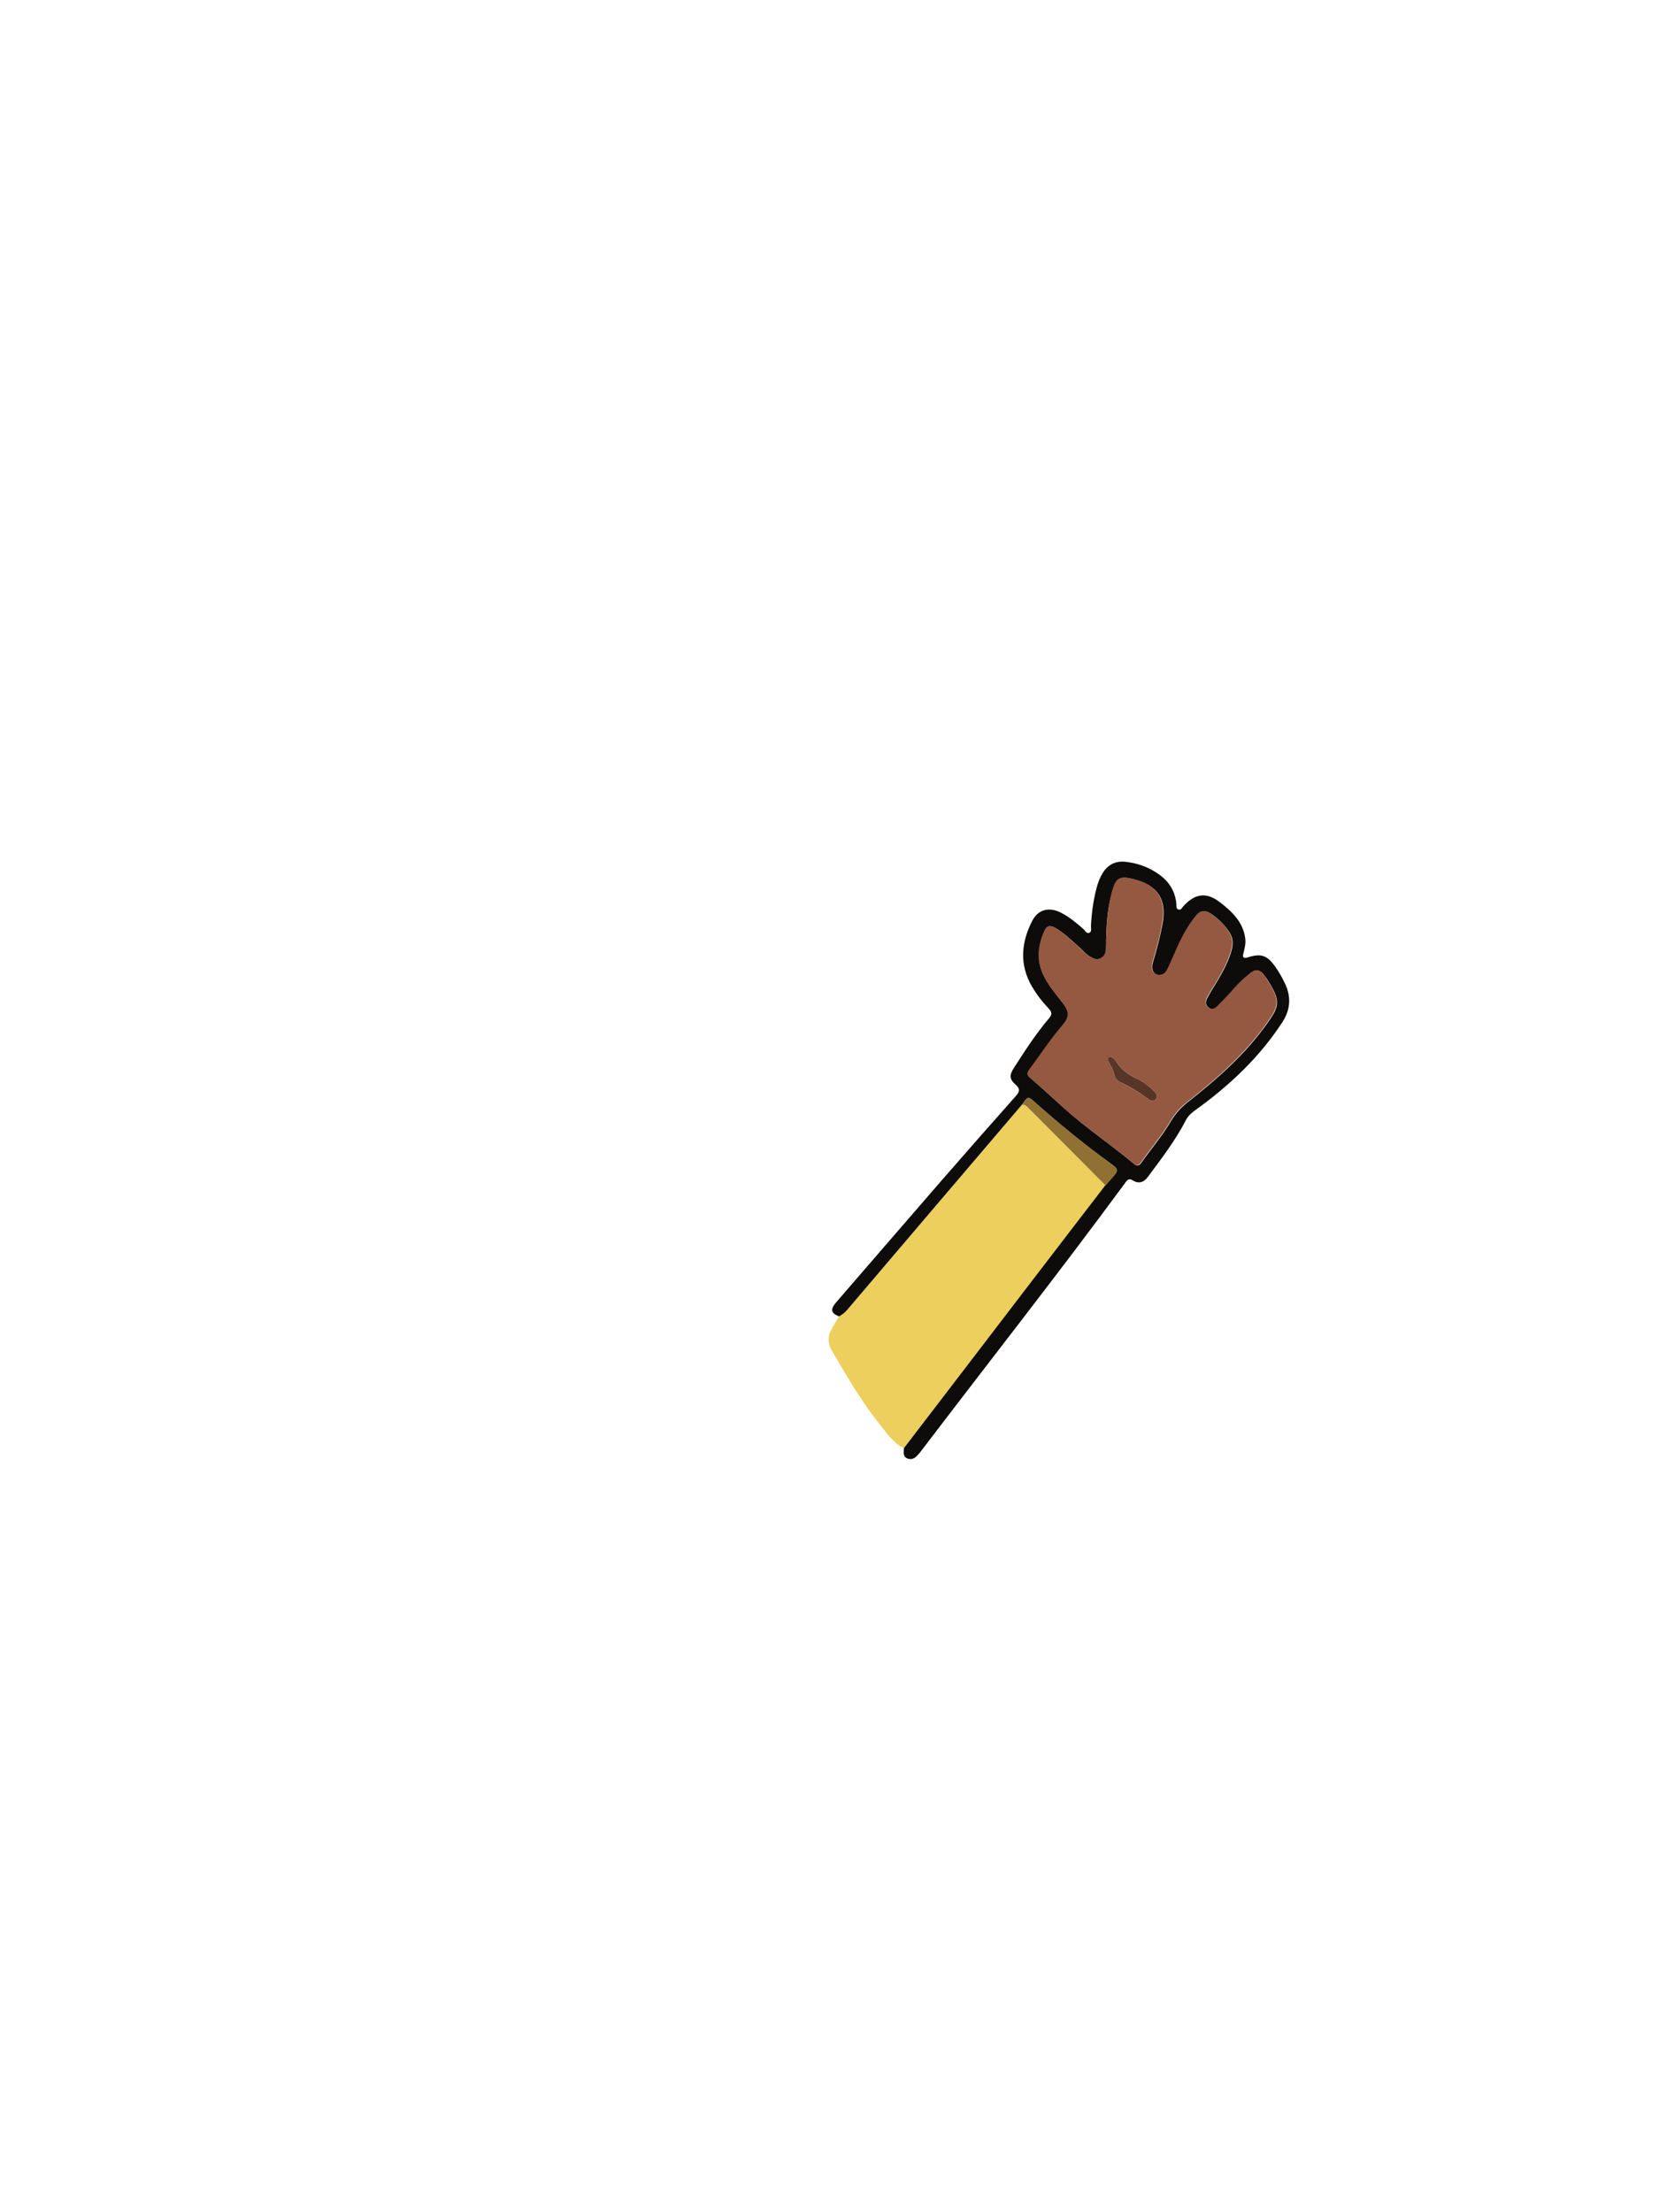<?xml version="1.0" encoding="utf-8"?>
<!-- Generator: Adobe Illustrator 25.0.0, SVG Export Plug-In . SVG Version: 6.00 Build 0)  -->
<svg version="1.1" id="图层_1" xmlns="http://www.w3.org/2000/svg" xmlns:xlink="http://www.w3.org/1999/xlink" x="0px" y="0px"
	 viewBox="0 0 1200 1600" style="enable-background:new 0 0 1200 1600;" xml:space="preserve">
<style type="text/css">
	.st0{fill:#060604;}
	.st1{fill:#EDCF5D;}
	.st2{fill:#FBF1EE;}
	.st3{fill:#ECCF5D;}
	.st4{fill:#F4FB95;}
	.st5{fill:#A0918B;}
	.st6{fill:#FBFBFB;}
	.st7{fill:#927233;}
	.st8{fill:#935A40;}
	.st9{fill:#623C2A;}
	.st10{fill:#FEFEFE;}
	.st11{fill:#040302;}
	.st12{fill:#090805;}
	.st13{fill:#9C5B46;}
	.st14{fill:#070705;}
	.st15{fill:#ECCE5D;}
	.st16{fill:#F2F2F2;}
	.st17{fill:#93583F;}
	.st18{fill:#A1918B;}
	.st19{fill:#513123;}
	.st20{fill:#FAFAFA;}
	.st21{fill:#030202;}
	.st22{fill:#060605;}
	.st23{fill:#A0908A;}
	.st24{fill:#937234;}
	.st25{fill:#E6C95B;}
	.st26{fill:#864E37;}
	.st27{fill:#513124;}
	.st28{fill:#B0603E;}
	.st29{fill:#FAF0ED;}
	.st30{fill:#F9F9F9;}
	.st31{fill:#917133;}
	.st32{fill:#9E8F89;}
	.st33{fill:#E7CA5B;}
	.st34{fill:#92583F;}
	.st35{fill:#050503;}
	.st36{fill:#FCFBFB;}
	.st37{fill:#080704;}
	.st38{fill:#070605;}
	.st39{fill:#FAF1ED;}
	.st40{fill:#F4FA95;}
	.st41{fill:#F8F8F7;}
	.st42{fill:#90573E;}
	.st43{fill:#030302;}
	.st44{fill:#080805;}
	.st45{fill:#FBF1ED;}
	.st46{fill:#FBFBFA;}
	.st47{fill:#927234;}
	.st48{fill:#F69376;}
	.st49{fill:#7B2D2D;}
	.st50{fill:#FCFCFC;}
	.st51{fill:#EF5A2D;}
	.st52{fill:#F0CC2D;}
	.st53{fill:#9F8F8A;}
	.st54{fill:#FAFAF9;}
	.st55{fill:#F2A78E;}
	.st56{fill:#040403;}
	.st57{fill:#070604;}
	.st58{fill:#A0908B;}
	.st59{fill:#F7F7F7;}
	.st60{fill:#E8CB5B;}
	.st61{fill:#8F563E;}
	.st62{fill:#513224;}
	.st63{fill:#080705;}
	.st64{fill:#FCFCFB;}
	.st65{fill:#F9F8F8;}
	.st66{fill:#FAF0EC;}
	.st67{fill:#9F908A;}
	.st68{fill:#91573E;}
	.st69{fill:#070704;}
	.st70{fill:#F5FC96;}
	.st71{fill:#9C9C53;}
	.st72{fill:#9A9A52;}
	.st73{fill:#F2F994;}
	.st74{fill:#A17628;}
	.st75{fill:#90573F;}
	.st76{fill:#090806;}
	.st77{fill:#523123;}
	.st78{fill:#7C4031;}
	.st79{fill:#ED866D;}
	.st80{fill:#F3E9E6;}
	.st81{fill:#4F3023;}
	.st82{fill:#060606;}
	.st83{fill:#89533B;}
	.st84{fill:#050403;}
	.st85{fill:#090909;}
	.st86{fill:#EDCF5E;}
	.st87{fill:#050504;}
	.st88{fill:#060504;}
	.st89{fill:#955A41;}
	.st90{fill:#080703;}
	.st91{fill:#090807;}
	.st92{fill:#070603;}
	.st93{fill:#0A0905;}
	.st94{fill:#937335;}
	.st95{fill:#955A40;}
	.st96{fill:#955940;}
	.st97{fill:#EDD05E;}
	.st98{fill:#8F7032;}
	.st99{fill:#945940;}
	.st100{fill:#EED05E;}
	.st101{fill:#503123;}
	.st102{fill:#EEEEEE;}
	.st103{fill:#0D0C0A;}
	.st104{fill:#E3C659;}
	.st105{fill:#967535;}
	.st106{fill:#9D7D38;}
	.st107{fill:#745A29;}
	.st108{fill:#847334;}
	.st109{fill:#907134;}
	.st110{fill:#E5C85B;}
	.st111{fill:#503124;}
	.st112{fill:#927133;}
	.st113{fill:#E0DDD4;}
	.st114{fill:#987836;}
	.st115{fill:#977636;}
	.st116{fill:#CCC4A4;}
	.st117{fill:#523224;}
	.st118{fill:#0B0908;}
	.st119{fill:#8F7135;}
	.st120{fill:#050404;}
	.st121{fill:#EDD05D;}
	.st122{fill:#F3FA94;}
	.st123{fill:#9A9A51;}
	.st124{fill:#999951;}
	.st125{fill:#937334;}
	.st126{fill:#FAF0EE;}
	.st127{fill:#F3FA95;}
	.st128{fill:#989851;}
	.st129{fill:#A2792A;}
	.st130{fill:#F1F893;}
	.st131{fill:#A17729;}
	.st132{fill:#050502;}
	.st133{fill:#947335;}
	.st134{fill:#917233;}
	.st135{fill:#9B9B52;}
	.st136{fill:#F9EFEC;}
	.st137{fill:#9A782F;}
	.st138{fill:#979752;}
	.st139{fill:#F2F893;}
	.st140{fill:#8C8E4F;}
	.st141{fill:#B5B96E;}
	.st142{fill:#0F0F09;}
	.st143{fill:#9C9C52;}
	.st144{fill:#F5FB95;}
	.st145{fill:#F3F994;}
	.st146{fill:#A17728;}
	.st147{fill:#917134;}
	.st148{fill:#090706;}
	.st149{fill:#8E6F32;}
	.st150{fill:#93593F;}
	.st151{fill:#907033;}
	.st152{fill:#060505;}
	.st153{fill:#C8C3AF;}
	.st154{fill:#533324;}
	.st155{fill:#533426;}
	.st156{fill:#0E0C0A;}
	.st157{fill:#907133;}
	.st158{fill:#583627;}
	.st159{fill:#0A0907;}
	.st160{fill:#573526;}
	.st161{fill:#0C0B09;}
	.st162{fill:#503023;}
	.st163{fill:#543325;}
	.st164{fill:#B7B3A1;}
</style>
<g>
	<path class="st3" d="M653.8,1047.4c-7.6-3.7-12.2-10.6-17.2-16.9c-13.5-16.8-24.2-35.3-35-53.8c-2.8-4.8-3-9.8-0.4-14.7
		c1.7-3.4,3.8-6.6,5.7-9.9c2.1-1.2,4.1-2.6,5.7-4.5c42.2-49.5,84.4-99,126.5-148.5c1.6-0.3,2.8,0.3,4,1.5
		c18.8,19,37.7,37.9,56.6,56.8c-19.1,24.9-38.3,49.9-57.4,74.8C712.7,970.6,683.3,1009,653.8,1047.4z"/>
	<path class="st156" d="M739.1,799.1c-42.2,49.5-84.4,99-126.5,148.5c-1.6,1.9-3.6,3.3-5.7,4.5c-6-2.4-6.5-5.1-1.9-10.4
		c25.1-29,50.1-58,75.2-86.9c18-20.7,36.2-41.4,54.4-61.9c2.9-3.2,3.6-5.4-0.1-8.5c-4.3-3.8-4.5-6.8-1.2-11.9
		c7.9-12.3,15.9-24.7,25.4-35.9c2.4-2.8,2.3-4.5-0.1-7.1c-4.6-4.8-8.7-10.1-12.1-15.9c-9.3-15.9-7.9-32,0.2-47.7
		c4.3-8.2,12.1-10.1,20.5-5.9c6.2,3.1,11.4,7.5,16.5,12c1.3,1.1,2.3,3.6,4.3,2.6c1.9-0.9,1-3.3,1.1-5c0.5-9.2,1.7-18.2,4-27.1
		c1-3.9,2.4-7.6,4.5-11.1c3.8-6.1,9.5-8.9,16.5-8.1c9.1,1,17.5,4.1,24.9,9.6c7,5.2,11.2,12.2,11.9,21.1c0.1,1.4-0.4,3.2,1.5,3.8
		c1.9,0.6,2.5-1.2,3.5-2.3c8.5-9.4,16.8-10.5,26.7-2.8c8.6,6.7,16.5,14.1,18.1,25.9c0.5,3.8-0.4,7.3-1.3,10.8
		c-0.8,2.9-0.1,4.1,3.2,3c9.6-3,13.9-1.5,19.7,6.6c2.6,3.7,4.9,7.6,6.8,11.6c4.9,9.8,4.6,19.3-1.6,28.8
		c-16.7,25.6-38.6,46.1-63.3,63.8c-2.7,2-4.9,4-6.5,7.1c-7.6,14.7-17.7,27.8-27.5,41c-2.9,3.9-6.6,5.1-10.9,2.4
		c-2.5-1.6-3.8-0.5-5.2,1.5C765.7,921,715.3,985,666,1049.8c-0.5,0.7-1,1.3-1.6,1.9c-2,2.4-4.3,4.4-7.7,3.3c-3.8-1.3-3-4.7-2.9-7.6
		c29.4-38.4,58.9-76.8,88.3-115.3c19.1-25,38.3-49.9,57.4-74.8c1.3-1.5,2.6-3,3.9-4.4c6.1-6.8,6.2-6.9-1.2-12.2
		c-18.4-13.4-36-27.8-53-42.9C743.6,792.7,743.7,792.7,739.1,799.1z M800.1,679.7c0,2,0,4,0,6c0,2.9-0.4,5.7-3.4,7.3
		c-3.1,1.7-5.8,0.4-8.4-1.2c-3.7-2.3-6.4-5.8-9.7-8.6c-5-4.4-9.8-9-15.7-12.3c-3.1-1.7-5.5-1.3-7,2c-4.8,10.2-6.2,20.7-1.5,31.4
		c3.5,8,9.3,14.5,14.6,21.4c4.8,6.3,4.8,10-0.3,16c-8.7,10.3-16.1,21.6-24.2,32.4c-1.8,2.4-1.3,3.8,1,5.7
		c8.2,7.1,16.1,14.4,24.2,21.7c16.1,14.5,34.2,26.5,50.7,40.4c1.9,1.6,3.5,1.4,5-0.7c7.1-10.2,15.4-19.7,21.7-30.5
		c3.2-5.4,7.3-9.8,12.2-13.7c21.4-16.8,41.7-34.7,57.5-57.1c8.6-12.2,10-15.8-0.5-32c-0.6-1-1.5-1.8-2.1-2.8
		c-2.7-3.7-5.9-4.2-9.4-1.3c-4.3,3.4-8.4,7.1-12,11.3c-3.8,4.4-7.9,8.6-12,12.7c-1.8,1.8-4.1,3-6.6,0.9c-2.3-1.9-2.4-4.2-1-6.7
		c0.9-1.8,1.9-3.5,2.9-5.2c5.1-8.2,10.2-16.4,13.5-25.6c2-5.6,3.4-11.1-0.2-16.7c-3.6-5.5-8.1-10.1-13.6-13.7
		c-4.1-2.7-7.6-2.1-10.5,1.6c-2.4,3-4.6,6.1-6.6,9.4c-5.5,9-9.1,18.9-13.6,28.3c-1,2.1-2,4.2-4.6,4.9c-5.2,1.3-8.4-2.9-6.6-8.8
		c2.8-9.3,5.2-18.6,7-28.1c3.2-17.5-3.3-27.7-20.7-32.1c-0.8-0.2-1.6-0.5-2.4-0.6c-7.5-1.6-10.3,0.1-12.6,7.5
		C801.2,654.7,800.4,667.2,800.1,679.7z"/>
	<path class="st157" d="M739.1,799.1c4.6-6.4,4.6-6.3,10.3-1.2c17,15.1,34.6,29.4,53,42.9c7.3,5.4,7.3,5.4,1.2,12.2
		c-1.3,1.5-2.6,2.9-3.9,4.4c-18.9-18.9-37.7-37.8-56.6-56.8C741.9,799.4,740.7,798.8,739.1,799.1z"/>
	<path class="st99" d="M800.1,679.7c0.4-12.5,1.1-24.9,4.8-37c2.3-7.3,5.1-9.1,12.6-7.5c0.8,0.2,1.6,0.4,2.4,0.6
		c17.4,4.4,23.9,14.6,20.7,32.1c-1.7,9.5-4.2,18.8-7,28.1c-1.8,6,1.5,10.1,6.6,8.8c2.6-0.7,3.6-2.8,4.6-4.9
		c4.5-9.4,8.1-19.4,13.6-28.3c2-3.2,4.2-6.4,6.6-9.4c2.9-3.7,6.4-4.3,10.5-1.6c5.5,3.6,10,8.1,13.6,13.7c3.6,5.6,2.2,11.1,0.2,16.7
		c-3.3,9.2-8.3,17.4-13.5,25.6c-1.1,1.7-2,3.5-2.9,5.2c-1.3,2.5-1.3,4.8,1,6.7c2.5,2.1,4.8,1,6.6-0.9c4.1-4.1,8.2-8.3,12-12.7
		c3.6-4.2,7.7-7.8,12-11.3c3.5-2.8,6.7-2.4,9.4,1.3c0.7,0.9,1.5,1.8,2.1,2.8c10.5,16.1,9.1,19.8,0.5,32
		c-15.8,22.4-36.1,40.3-57.5,57.1c-4.9,3.8-9,8.2-12.2,13.7c-6.3,10.8-14.6,20.2-21.7,30.5c-1.5,2.1-3.1,2.3-5,0.7
		c-16.5-14-34.6-25.9-50.7-40.4c-8-7.2-16-14.6-24.2-21.7c-2.3-1.9-2.8-3.3-1-5.7c8-10.8,15.4-22.1,24.2-32.4c5.1-6,5.1-9.7,0.3-16
		c-5.3-6.9-11-13.4-14.6-21.4c-4.7-10.7-3.2-21.1,1.5-31.4c1.5-3.2,3.9-3.7,7-2c5.9,3.3,10.7,7.9,15.7,12.3c3.2,2.9,6,6.3,9.7,8.6
		c2.6,1.6,5.3,2.9,8.4,1.2c2.9-1.6,3.4-4.3,3.4-7.3C800.1,683.7,800.1,681.7,800.1,679.7z M803.2,764.3c-2.1,0.5-2.1,1.7-1.4,3.3
		c1.4,3.2,3.7,6,4.2,9.5c0.4,2.7,1.9,4.4,4.4,5.6c7.1,3.4,13.8,7.3,20,12.1c1.9,1.5,4.1,2,5.8,0.1c1.7-1.8,0.5-3.7-1-5.2
		c-3.7-3.9-7.9-7.1-12.7-9.5c-5.7-2.9-11.1-5.9-14.6-11.6C806.8,766.8,805.2,765.2,803.2,764.3z"/>
	<path class="st158" d="M803.2,764.3c2.1,0.9,3.7,2.5,4.7,4.3c3.5,5.7,8.9,8.8,14.6,11.6c4.8,2.4,9,5.6,12.7,9.5
		c1.5,1.6,2.6,3.4,1,5.2c-1.7,1.9-3.9,1.4-5.8-0.1c-6.2-4.8-12.9-8.8-20-12.1c-2.5-1.2-4-2.9-4.4-5.6c-0.6-3.5-2.8-6.4-4.2-9.5
		C801,766,801,764.8,803.2,764.3z"/>
</g>
</svg>
